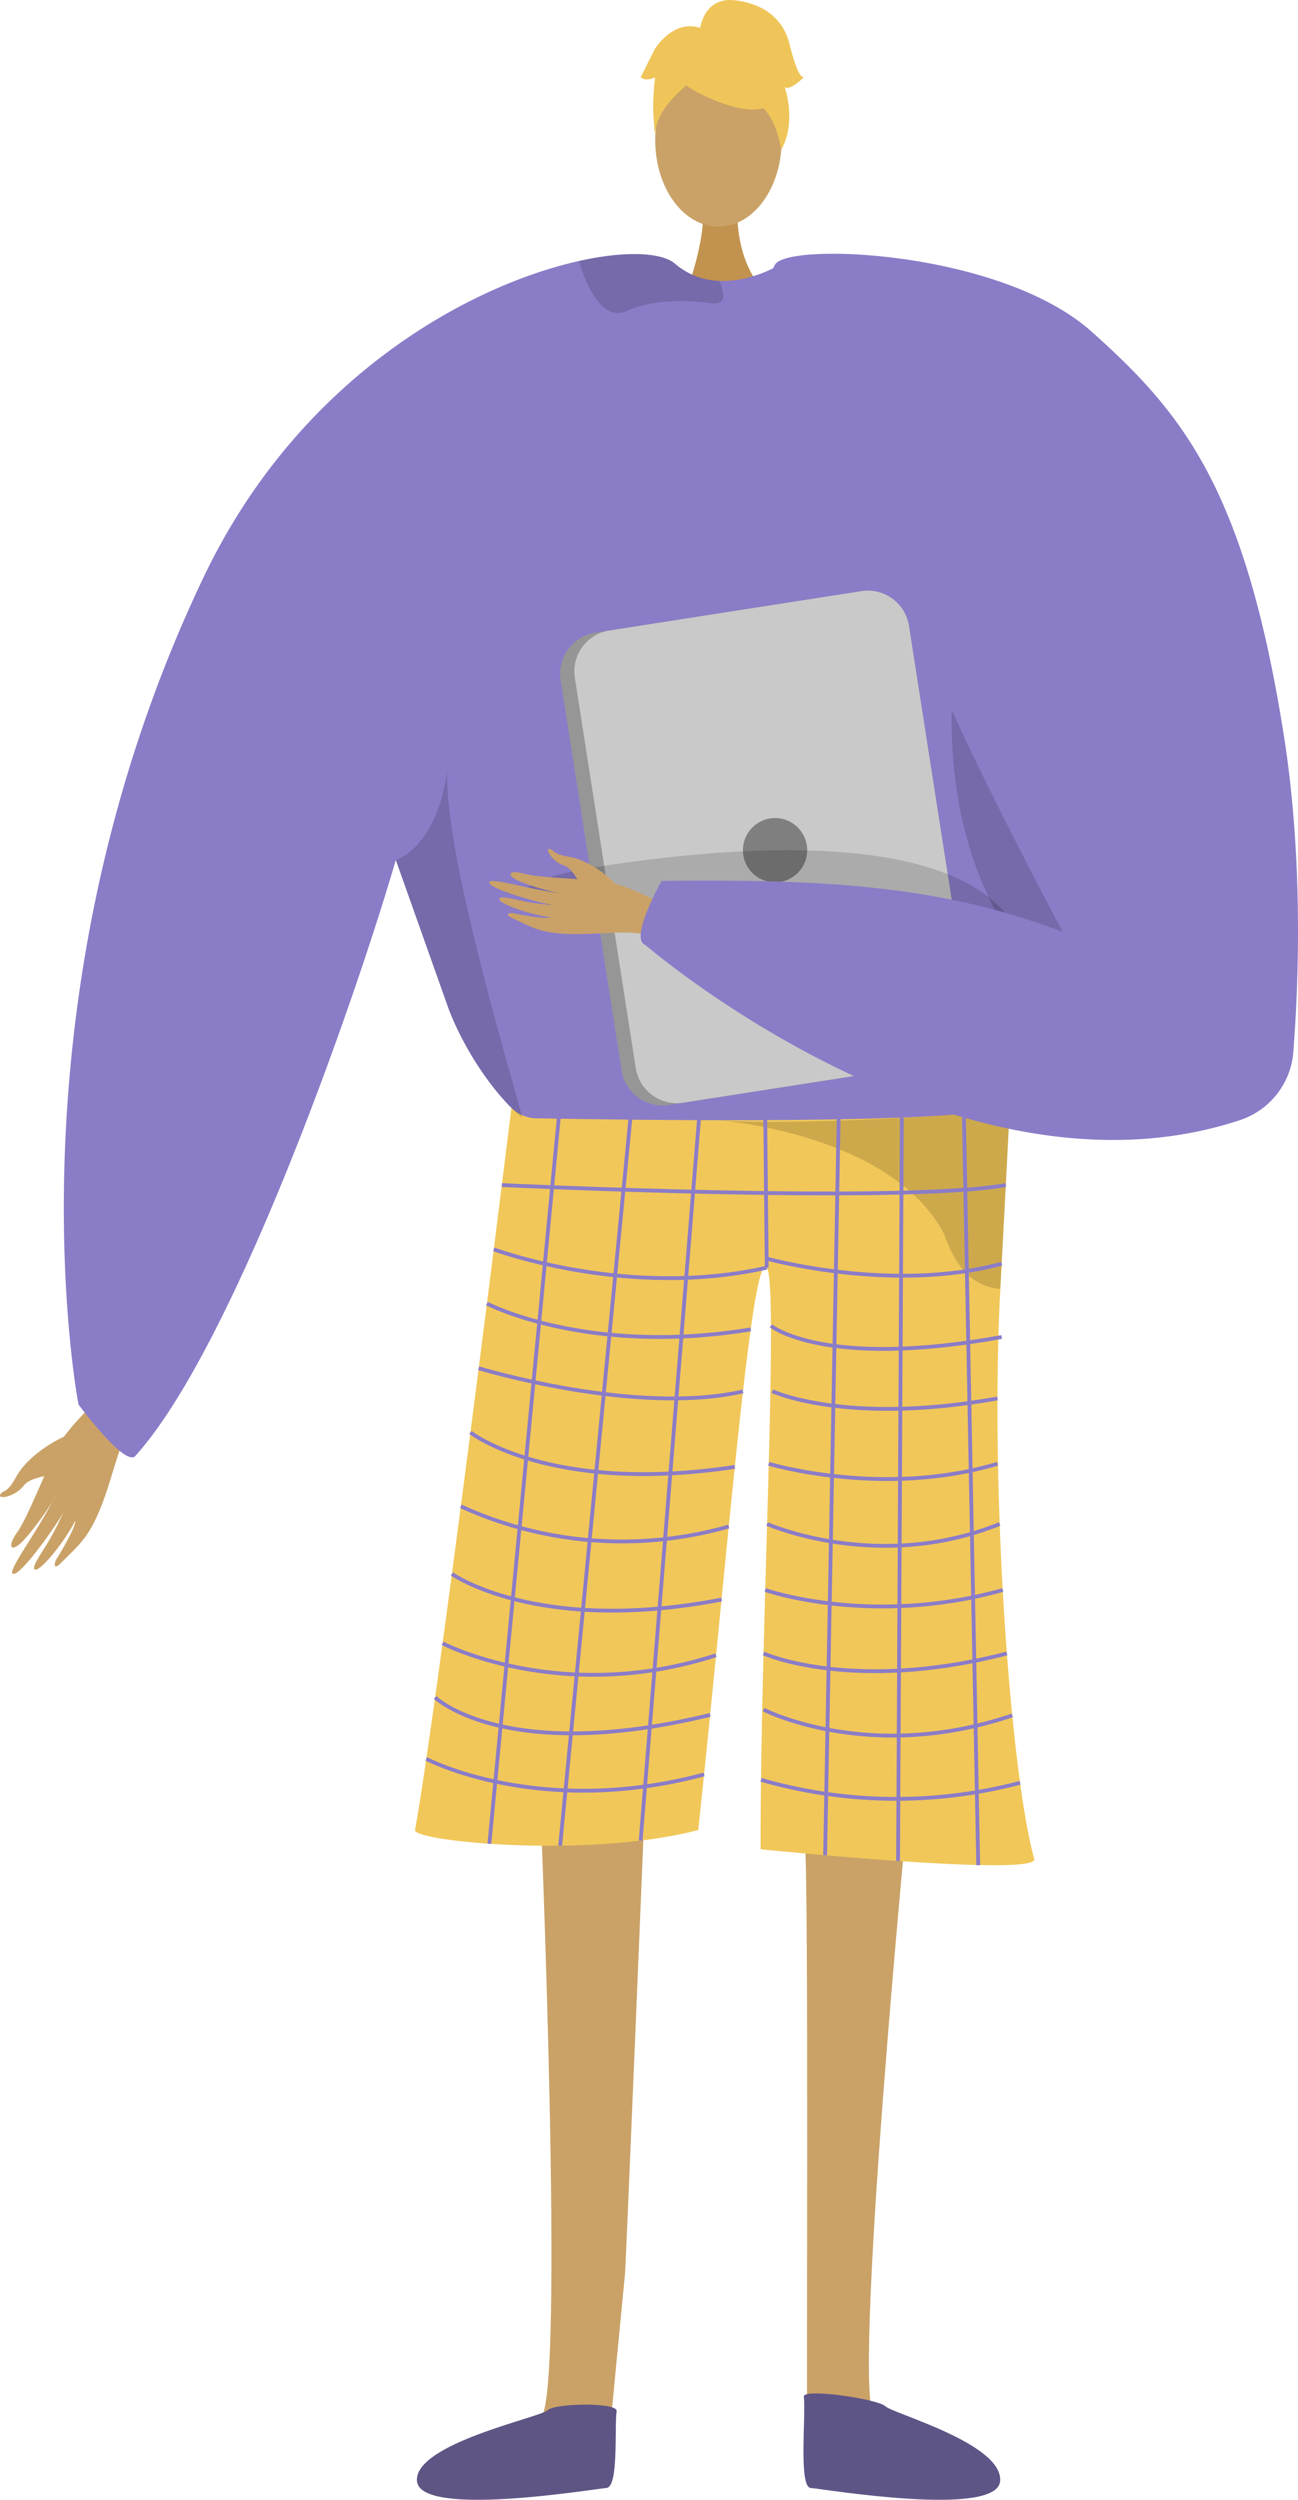<svg xmlns="http://www.w3.org/2000/svg" width="226.713" height="436.434" viewBox="0 0 226.713 436.434"><defs><style>.a,.b{fill:#caa267;}.a{fill-rule:evenodd;}.c{fill:#c2934e;}.d{fill:#8b7cc8;}.e{fill:#f1c759;}.f{opacity:0.15;}.g{fill:#5e5585;}.h{fill:#5e5587;}.i{opacity:0.3;}.j{opacity:0.5;}.k{fill:#efc559;}.l{fill:#969696;}.m{fill:#c9c9c9;}.n{fill:#7f7f7f;}.o{fill:none;stroke:#8b7cc8;stroke-miterlimit:10;stroke-width:0.665px;}</style></defs><g transform="translate(-117.003 -254.443)"><path class="a" d="M128.189,505.261s-5.95,2.611-8.392,7.077c-1.451,2.655-2.136,2.333-2.52,2.736-1.277,1.337,2.235.866,3.857-1.248,1.319-1.718,5.028-1.6,6.154-2.513s3.681-3.937,3.54-4.973S128.189,505.261,128.189,505.261Z"/><path class="a" d="M138.518,494.719c-.606.764-9.426,7.952-11.687,12.763s-5.163,12.177-6.823,14.481c-1.954,2.712-1.03,3.91,1.56.909a52.266,52.266,0,0,0,5.114-7.114c.2-.49-1.409,2.594-3.415,5.854-2.133,3.465-4.66,7.147-4.06,7.575,1.163.829,7.979-8.91,8.873-10.737a51,51,0,0,1-2.421,4.793c-1.221,2.117-2.96,4.42-2.675,5.1.448,1.07,4.76-3.834,7.125-8.321.183-.027-.13,1.586-3.3,6.726-.318.517-.589,2.028.919.505,3.174-3.206,4.775-4.35,6.969-9.866,2.139-5.38,3.194-11.791,5.923-15.229Z"/><path class="b" d="M275.847,567.238s-10.41,107.416-5.984,109.264c7.941,3.369,39.041,14.388,4.753,11.967-17.613,1.061-16.321-2.874-16.6-6.208-.224-2.725.293-98.857-.431-106.333l-.26-2.686Z"/><path class="b" d="M211.292,567.238s4.513,107.416.086,109.264c-7.941,3.369-39.041,14.388-4.753,11.967,17.613,1.061,16.321-2.874,16.6-6.208.225-2.725,2.223-23.4,2.947-30.879.162-1.674,3.613-85.685,3.613-85.685Z"/><path class="c" d="M245.818,290.049s-.918,10.236,5.4,15.9-14.55,0-14.55,0,3.882-9.8,3.012-15.9S245.818,290.049,245.818,290.049Z"/><ellipse class="b" cx="11.038" cy="15.059" rx="11.038" ry="15.059" transform="translate(231.45 263.899)"/><path class="d" d="M314.477,388.53c-.235,3.7-4.058,20.448-8.837,35.337-3.915,12.224-8.484,23.2-12.24,24.715-8.334,3.354-71.254,7.957-84.19,1.786-.3-.226-.629-.469-.939-.738-4.854-3.948-10.119-11.745-12.911-19.047,0-.009-7.436-20.968-8.954-25.236-.016-.041-.025-.075-.042-.109-.05-.167-.109-.326-.167-.477-.017-.059-.042-.109-.059-.168-7.83,26.736-28.664,85.456-45.515,104.059-1.769,1.954-9.91-9-9.91-9s-13.607-70.264,21.89-144.519c16.709-34.952,46.53-50.9,65.569-55.132,8.242-1.836,14.462-1.475,16.734.486a12.342,12.342,0,0,0,7.7,2.993,16.675,16.675,0,0,0,4.326-.394,21.514,21.514,0,0,0,4.586-1.559c.7-.327,1.115-.562,1.115-.562a44.782,44.782,0,0,1,11.653.7C307.367,310.091,314.862,382.317,314.477,388.53Z"/><path class="e" d="M206.326,447.892a6.8,6.8,0,0,0,3.862,1.781c9.074.179,48.264.85,69.523-.372,7.5-.432,12.768-1.1,13.694-2.109,0,0,0,.03-.006.086-.056,1.172-.728,14.587-1.672,32.173-1.863,34.714,1.725,84.433,5.917,99.524.9,3.257-47.787-1.677-47.787-1.677-.136-35.824,3.264-98.717,1.068-101.536-2.671-3.429-7,51.891-11.967,98.183-19.283,5.03-49.817,1.976-49.464,0C193.686,550.47,206.326,447.892,206.326,447.892Z"/><path class="f" d="M186.14,404.593c.017.059.042.109.059.168.059.151.117.31.168.477.016.034.025.068.042.109,1.517,4.268,8.954,25.227,8.954,25.236,2.791,7.3,8.056,15.1,12.911,19.047-3.295-11.93-13.565-46.513-13.171-60.446C193.141,402.614,186.14,404.585,186.14,404.593Z"/><path class="f" d="M286.87,354.63s-20.852,62.244,37,88.68l1.176.781-.3-14.64s-27.26-38.039-27.363-39.018S286.87,354.63,286.87,354.63Z"/><path class="f" d="M243.34,305.95c.034,1-.494,1.651-2.1,1.433-5-.679-10.639-.536-14.738,1.342a3.483,3.483,0,0,1-3.37-.143c-2.625-1.534-4.251-6.112-4.9-8.14a1.407,1.407,0,0,1-.067-.445c8.242-1.836,14.462-1.475,16.734.486a12.342,12.342,0,0,0,7.7,2.993A6.794,6.794,0,0,1,243.34,305.95Z"/><path class="g" d="M224.706,675.388c.205-1.55-10.83-1.405-12.079-.145s-23.24,5.8-22.8,12.328,30.914,1.4,33.091,1.242S224.3,678.436,224.706,675.388Z"/><path class="h" d="M257.4,672.873c-.205-1.551,13,.417,14.253,1.677s20.477,6.49,20.042,13.021-30.913,1.4-33.09,1.242S257.806,675.921,257.4,672.873Z"/><g class="i"><path d="M242.508,450.02l-.438-.036S242.225,449.994,242.508,450.02Z"/><path class="j" d="M242.508,450.02c11.678.932,37.2-.719,37.2-.719,7.5-.432,12.768-1.1,13.694-2.109,0,0,0,.03-.006.086-.056,1.172-.728,14.587-1.672,32.173a8.727,8.727,0,0,1-1.227-.142,9.556,9.556,0,0,1-6.181-4.392,21.247,21.247,0,0,1-2.4-5.019C273.209,453.33,246.249,450.356,242.508,450.02Z"/></g><path class="k" d="M238.34,270.315s19.108,10.594,13.437-6.416C247.853,252.13,225.307,262.732,238.34,270.315Z"/><path class="k" d="M241.11,266.251s-10.692,6.344-9.66,12.708c0,0-2.358-19,8.273-19.478s14.746.549,13.8,20.64C253.525,280.121,250.437,264.139,241.11,266.251Z"/><path class="k" d="M239.259,259.605s.537-5.92,6.406-5.081,8.384,4.192,9.222,7.545,1.677,5.869,2.515,5.869c0,0-2.515,2.515-3.353,1.676,0,0,2.176,6.03-.589,10.98,0,0-1.088-7.626-5.28-8.464S239.259,259.605,239.259,259.605Z"/><path class="k" d="M239.8,259.554s-4.191-2.515-8.383,3.353l-2.515,5.031s.838.838,2.515,0c0,0-.764,5.907.037,9.241l2.478-10.08Z"/><path class="l" d="M214.93,373.2l10.631,68.1a7.273,7.273,0,0,0,8.3,6.062l46.479-7.26a2.236,2.236,0,0,0,.327-.068,7.245,7.245,0,0,0,5.726-8.232l-10.63-68.1a7.263,7.263,0,0,0-8.3-6.053l-44.325,6.917-2.155.335A7.263,7.263,0,0,0,214.93,373.2Z"/><path class="m" d="M217.412,372.8l10.63,68.1a7.263,7.263,0,0,0,8.3,6.053l44.325-6.917a7.245,7.245,0,0,0,5.726-8.232l-10.63-68.1a7.263,7.263,0,0,0-8.3-6.053l-44.325,6.917A7.246,7.246,0,0,0,217.412,372.8Z"/><circle class="n" cx="5.611" cy="5.611" r="5.611" transform="translate(246.766 397.265)"/><path class="f" d="M295.716,421.243s1.09-25.034-65.98-16.65,50.3,15.929,50.3,15.929Z"/><path class="a" d="M235.981,413.972c-.795-.267-9.182-5.29-13.73-5.71s-11.348-.61-13.7-1.277c-2.762-.785-3.46.312-.278,1.526a44.779,44.779,0,0,0,7.244,2.051c.454.019-2.508-.379-5.729-1.047-3.424-.709-7.137-1.674-7.307-1.065-.33,1.183,9.532,3.842,11.27,4.03a43.821,43.821,0,0,1-4.581-.555c-2.067-.367-4.436-1.1-4.9-.67-.733.676,4.49,2.725,8.807,3.323.075.14-1.32.359-6.4-.7-.51-.106-1.81.117-.139.89,3.519,1.626,4.911,2.586,10.01,2.745,4.972.155,10.46-.869,14.036.331Z"/><path class="a" d="M224.442,408.71s-3.849-4.043-8.172-4.71c-2.569-.4-2.509-1.044-2.947-1.236-1.454-.641-.047,2.059,2.136,2.751,1.774.563,2.764,3.594,3.831,4.237s4.257,1.822,5.052,1.4S224.442,408.71,224.442,408.71Z"/><path class="d" d="M307.7,312.372C323.5,326.5,334.423,339.625,341.24,382.8c3.458,21.9,2.558,43.8,1.657,55.355a13.646,13.646,0,0,1-9.379,11.867c-49.477,16.32-103.825-30.629-103.825-30.629-2.833-1.054,2.871-11.158,2.871-11.158,27.353-.284,48.313.555,70.111,8.939-.111-.052-21.429-40.094-24.313-51.141-7.556-28.97-32.425-54.039-25.99-65.394C254.6,296.707,291.776,298.119,307.7,312.372Z"/><line class="o" x1="12.365" y2="129.296" transform="translate(202.477 447.045)"/><line class="o" x1="12.272" y2="127.044" transform="translate(214.842 449.63)"/><line class="o" x1="10.205" y2="126.156" transform="translate(228.904 449.63)"/><line class="o" x2="0.263" y2="26.132" transform="translate(250.662 449.63)"/><line class="o" x1="2.368" y2="128.712" transform="translate(261.118 449.63)"/><line class="o" x1="0.66" y2="129.792" transform="translate(273.861 449.55)"/><line class="o" x2="2.496" y2="130.537" transform="translate(285.367 449.55)"/><path class="o" d="M204.654,461.342s69.631,3.287,88.028,0"/><path class="o" d="M250.925,475.762c-24.363,5.518-47.678-3.2-47.678-3.2"/><path class="o" d="M250.662,474.114s21.986,6.178,41.3.96"/><path class="o" d="M202.049,482.032s17.558,9.193,46.075,4.507"/><path class="o" d="M200.612,493.317s27.321,8.342,46.162,4.049"/><path class="o" d="M199.171,504.528s13.915,10.908,46.176,6.015"/><path class="o" d="M197.493,517.423a67.695,67.695,0,0,0,46.8,3.526"/><path class="o" d="M195.934,529.237s15.027,10.667,47.094,4.471"/><path class="o" d="M194.3,541.347s20.741,10.842,47.767,2.083"/><path class="o" d="M193,550.8s12.236,11.769,48.037,3.044"/><path class="o" d="M191.459,561.526s19.787,10.424,48.519,2.715"/><path class="o" d="M251.661,485.915s9.186,7.585,40.3,1.955"/><path class="o" d="M251.9,497.33s12.889,6.01,39.322,1.264"/><path class="o" d="M251.274,510s19.9,6,39.951,0"/><path class="o" d="M250.987,520.506s19.348,8.6,40.623,0"/><path class="o" d="M250.662,532.041s18.419,6.463,41.482,0"/><path class="o" d="M250.365,543.119s15.526,6.966,42.506,0"/><path class="o" d="M250.365,552.921s18.434,9.5,43.444,1.009"/><path class="o" d="M249.921,565.174a85.23,85.23,0,0,0,45.255.523"/></g></svg>